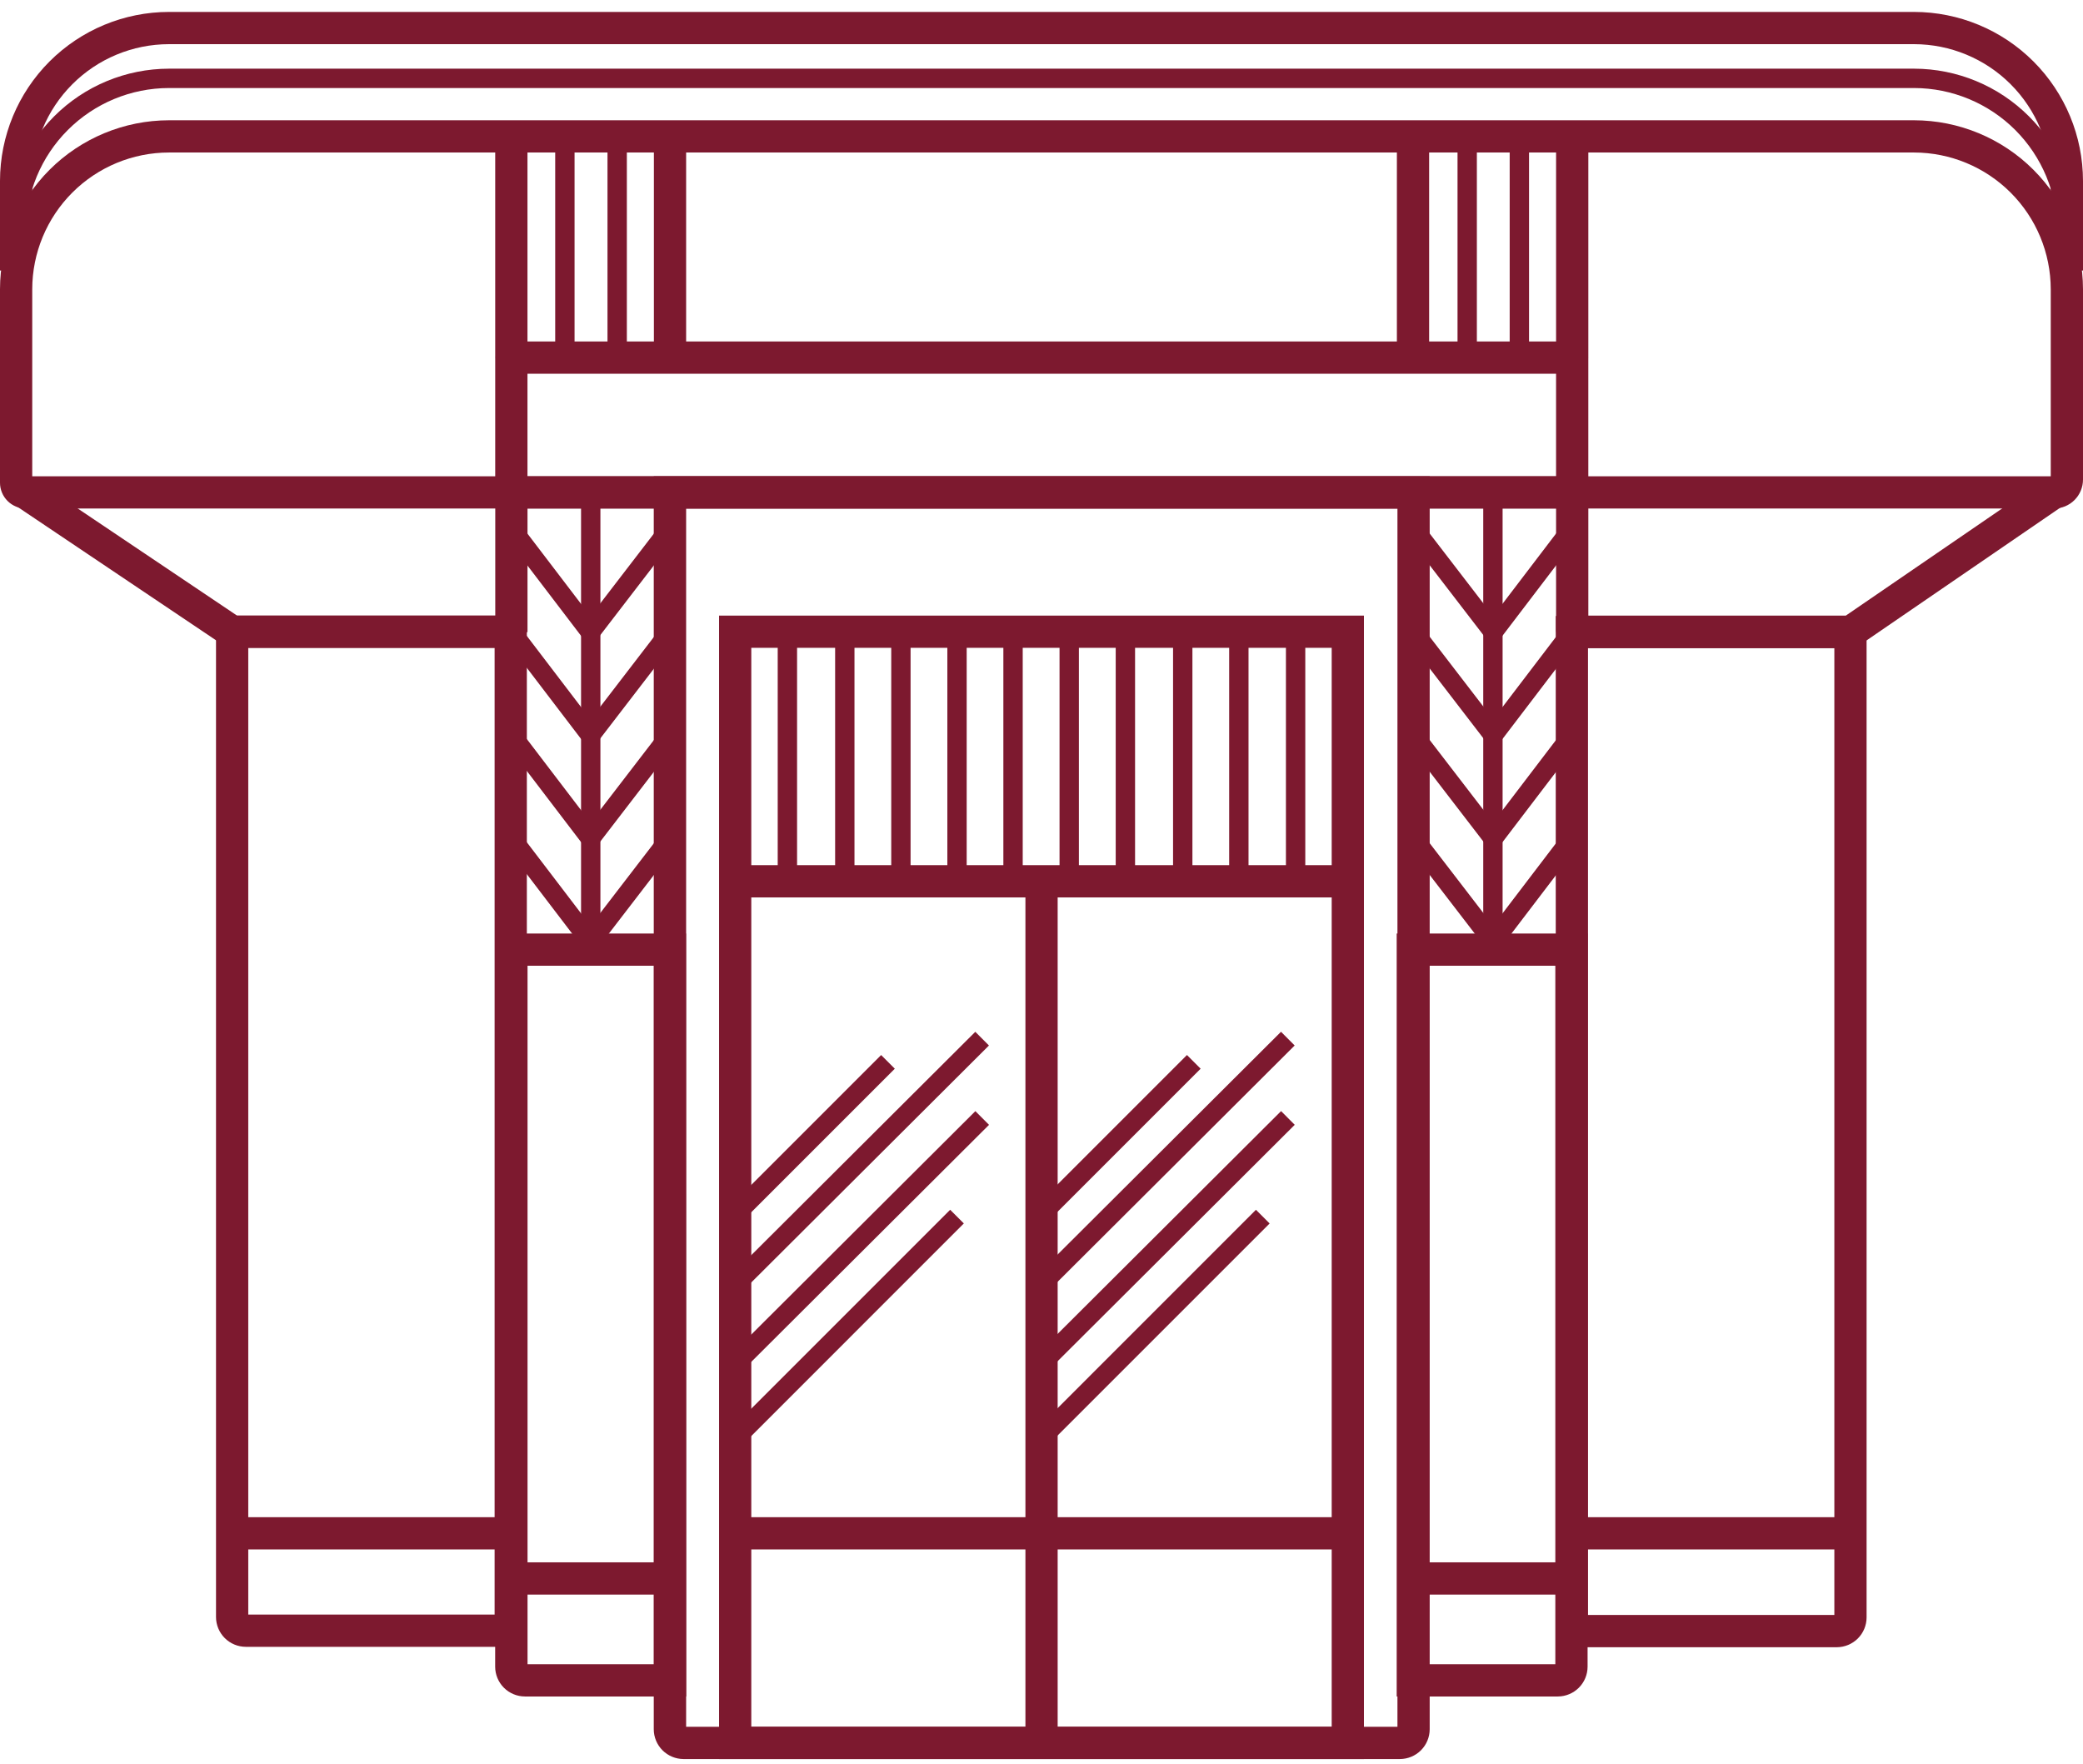 <svg width="124" height="105" viewBox="0 0 124 105" fill="none" xmlns="http://www.w3.org/2000/svg">
<g clip-path="url(#clip0_57_1551)">
<path d="M31.363 98.028H14.633C14.163 98.027 13.712 97.84 13.38 97.508C13.048 97.175 12.86 96.725 12.859 96.255V36.643H31.363V98.028ZM14.779 96.109H29.444V38.562H14.779V96.109Z" fill="#7D192F"/>
<path d="M109.344 98.052H92.613V36.666H111.117V96.278C111.116 96.748 110.929 97.198 110.597 97.531C110.264 97.863 109.814 98.05 109.344 98.052ZM94.533 96.132H109.198V38.585H94.533V96.132Z" fill="#7D192F"/>
<path d="M122.28 30.27H1.536C1.128 30.27 0.738 30.108 0.45 29.82C0.162 29.532 0 29.141 0 28.734V17.217C0.003 14.55 1.064 11.994 2.949 10.108C4.835 8.223 7.392 7.162 10.058 7.159H113.942C116.608 7.162 119.165 8.223 121.051 10.108C122.936 11.994 123.997 14.55 124 17.217V28.55C123.999 29.006 123.817 29.443 123.495 29.765C123.173 30.087 122.736 30.269 122.28 30.27ZM1.919 28.35H122.08V17.217C122.077 15.06 121.219 12.991 119.693 11.466C118.168 9.94 116.099 9.081 113.942 9.078H10.058C7.9 9.08 5.831 9.939 4.306 11.464C2.78 12.99 1.922 15.059 1.919 17.217V28.35Z" fill="#7D192F"/>
<path d="M124 16.104H122.08V10.768C122.078 8.61 121.22 6.541 119.694 5.015C118.169 3.489 116.1 2.631 113.942 2.629H10.058C7.9 2.631 5.831 3.489 4.306 5.015C2.78 6.541 1.922 8.61 1.919 10.768V16.104H0V10.768C0.003 8.101 1.064 5.545 2.949 3.659C4.835 1.773 7.392 0.713 10.058 0.71L113.942 0.71C116.608 0.713 119.165 1.773 121.051 3.659C122.936 5.545 123.997 8.101 124 10.768V16.104Z" fill="#7D192F"/>
<path d="M123.619 19.098H122.467V13.762C122.464 11.503 121.565 9.337 119.968 7.739C118.37 6.142 116.204 5.243 113.945 5.24H10.061C7.801 5.242 5.635 6.14 4.037 7.738C2.439 9.336 1.54 11.502 1.538 13.762V19.098H0.387V13.762C0.39 11.197 1.41 8.738 3.224 6.925C5.037 5.111 7.496 4.091 10.061 4.088H113.945C116.509 4.091 118.968 5.111 120.782 6.925C122.596 8.738 123.616 11.197 123.619 13.762V19.098Z" fill="#7D192F"/>
<path d="M40.467 57.105H29.871V28.734H40.467V57.105ZM31.023 55.953H39.315V29.886H31.023V55.953Z" fill="#7D192F"/>
<path d="M94.135 57.105H83.539V28.734H94.135V57.105ZM84.691 55.953H92.983V29.886H84.691V55.953Z" fill="#7D192F"/>
<path d="M81.195 104.708H42.805V36.643H81.195V104.708ZM44.724 102.789H79.275V38.562H44.724V102.789Z" fill="#7D192F"/>
<path d="M83.335 104.708H40.692C40.221 104.707 39.771 104.52 39.439 104.188C39.106 103.855 38.919 103.405 38.918 102.935V28.35H85.109V102.935C85.108 103.405 84.921 103.855 84.588 104.188C84.256 104.52 83.805 104.707 83.335 104.708ZM40.845 102.789H83.189V30.27H40.845V102.789Z" fill="#7D192F"/>
<path d="M40.848 100.984H31.25C30.78 100.983 30.33 100.796 29.997 100.464C29.665 100.131 29.478 99.681 29.477 99.211V55.569H40.84L40.848 100.984ZM31.404 99.065H38.928V57.488H31.404V99.065Z" fill="#7D192F"/>
<path d="M92.742 100.984H83.144V55.569H94.508V99.211C94.507 99.68 94.321 100.129 93.99 100.461C93.659 100.793 93.211 100.981 92.742 100.984ZM85.064 99.065H92.588V57.488H85.072L85.064 99.065Z" fill="#7D192F"/>
<path d="M40.467 21.863H29.871V7.543H40.467V21.863ZM31.023 20.711H39.315V8.695H31.023V20.711Z" fill="#7D192F"/>
<path d="M94.135 21.863H83.539V7.543H94.135V21.863ZM84.691 20.711H92.983V8.695H84.691V20.711Z" fill="#7D192F"/>
<path d="M93.592 30.27H30.44L29.48 29.31V21.287L30.44 20.327H93.592L94.552 21.287V29.31L93.592 30.27ZM31.4 28.35H92.632V22.246H31.4V28.35Z" fill="#7D192F"/>
<path d="M110.177 38.562H93.593L92.633 37.602V29.31H94.553V36.643H109.882L121.737 28.519L122.819 30.101L110.719 38.393L110.177 38.562Z" fill="#7D192F"/>
<path d="M30.442 38.562H13.819L13.282 38.397L0.605 29.878L1.677 28.285L14.111 36.643H29.483V29.31H31.402V37.602L30.442 38.562Z" fill="#7D192F"/>
<path d="M62.962 52.459H61.043V103.749H62.962V52.459Z" fill="#7D192F"/>
<path d="M52.453 62.802L43.395 71.861L44.209 72.675L53.267 63.616L52.453 62.802Z" fill="#7D192F"/>
<path d="M58.059 61.419L43.391 76.041L44.204 76.857L58.872 62.234L58.059 61.419Z" fill="#7D192F"/>
<path d="M58.063 66.141L43.395 80.763L44.208 81.579L58.876 66.957L58.063 66.141Z" fill="#7D192F"/>
<path d="M56.563 72.012L43.395 85.18L44.209 85.995L57.377 72.826L56.563 72.012Z" fill="#7D192F"/>
<path d="M70.659 62.8L61.598 71.862L62.412 72.676L71.473 63.615L70.659 62.8Z" fill="#7D192F"/>
<path d="M76.258 61.417L61.59 76.04L62.403 76.855L77.071 62.233L76.258 61.417Z" fill="#7D192F"/>
<path d="M76.262 66.139L61.594 80.762L62.407 81.577L77.075 66.955L76.262 66.139Z" fill="#7D192F"/>
<path d="M74.766 72.013L61.598 85.182L62.412 85.996L75.581 72.828L74.766 72.013Z" fill="#7D192F"/>
<path d="M80.237 51.499H43.805V53.419H80.237V51.499Z" fill="#7D192F"/>
<path d="M80.237 90.312H43.805V92.231H80.237V90.312Z" fill="#7D192F"/>
<path d="M47.449 37.602H46.297V52.459H47.449V37.602Z" fill="#7D192F"/>
<path d="M50.867 37.602H49.715V52.459H50.867V37.602Z" fill="#7D192F"/>
<path d="M54.206 37.602H53.055V52.459H54.206V37.602Z" fill="#7D192F"/>
<path d="M57.546 37.602H56.395V52.459H57.546V37.602Z" fill="#7D192F"/>
<path d="M31.4 8.119H29.48V21.287H31.4V8.119Z" fill="#7D192F"/>
<path d="M34.203 8.119H33.051V21.287H34.203V8.119Z" fill="#7D192F"/>
<path d="M37.316 8.119H36.164V21.287H37.316V8.119Z" fill="#7D192F"/>
<path d="M40.845 8.119H38.926V21.287H40.845V8.119Z" fill="#7D192F"/>
<path d="M85.076 8.119H83.156V21.287H85.076V8.119Z" fill="#7D192F"/>
<path d="M87.917 8.119H86.766V21.287H87.917V8.119Z" fill="#7D192F"/>
<path d="M91.023 8.119H89.871V21.287H91.023V8.119Z" fill="#7D192F"/>
<path d="M94.553 8.119H92.633V21.287H94.553V8.119Z" fill="#7D192F"/>
<path d="M60.882 37.602H59.73V52.459H60.882V37.602Z" fill="#7D192F"/>
<path d="M64.226 37.602H63.074V52.459H64.226V37.602Z" fill="#7D192F"/>
<path d="M67.57 37.602H66.418V52.459H67.57V37.602Z" fill="#7D192F"/>
<path d="M70.984 37.602H69.832V52.459H70.984V37.602Z" fill="#7D192F"/>
<path d="M74.324 37.602H73.172V52.459H74.324V37.602Z" fill="#7D192F"/>
<path d="M77.703 37.602H76.551V52.459H77.703V37.602Z" fill="#7D192F"/>
<path d="M35.742 29.272H34.59V56.529H35.742V29.272Z" fill="#7D192F"/>
<path d="M30.9 31.11L29.984 31.808L34.668 37.95L35.584 37.252L30.9 31.11Z" fill="#7D192F"/>
<path d="M30.9 37.249L29.984 37.947L34.668 44.089L35.584 43.391L30.9 37.249Z" fill="#7D192F"/>
<path d="M30.904 43.392L29.988 44.091L34.672 50.233L35.588 49.534L30.904 43.392Z" fill="#7D192F"/>
<path d="M30.904 49.536L29.988 50.234L34.672 56.376L35.588 55.678L30.904 49.536Z" fill="#7D192F"/>
<path d="M39.431 31.106L34.711 37.248L35.624 37.95L40.345 31.807L39.431 31.106Z" fill="#7D192F"/>
<path d="M39.435 37.252L34.715 43.395L35.628 44.096L40.349 37.953L39.435 37.252Z" fill="#7D192F"/>
<path d="M39.431 43.394L34.711 49.537L35.624 50.238L40.345 44.096L39.431 43.394Z" fill="#7D192F"/>
<path d="M39.431 49.536L34.711 55.679L35.624 56.38L40.345 50.238L39.431 49.536Z" fill="#7D192F"/>
<path d="M89.449 29.272H88.297V56.529H89.449V29.272Z" fill="#7D192F"/>
<path d="M84.612 31.112L83.699 31.814L88.421 37.956L89.334 37.254L84.612 31.112Z" fill="#7D192F"/>
<path d="M84.612 37.256L83.699 37.958L88.421 44.1L89.334 43.398L84.612 37.256Z" fill="#7D192F"/>
<path d="M84.608 43.397L83.695 44.099L88.417 50.241L89.33 49.539L84.608 43.397Z" fill="#7D192F"/>
<path d="M84.608 49.541L83.695 50.243L88.417 56.385L89.33 55.683L84.608 49.541Z" fill="#7D192F"/>
<path d="M93.131 31.103L88.449 37.247L89.365 37.945L94.047 31.801L93.131 31.103Z" fill="#7D192F"/>
<path d="M93.131 37.249L88.449 43.392L89.365 44.09L94.047 37.947L93.131 37.249Z" fill="#7D192F"/>
<path d="M93.131 43.39L88.449 49.534L89.365 50.232L94.047 44.088L93.131 43.39Z" fill="#7D192F"/>
<path d="M93.131 49.532L88.449 55.675L89.365 56.373L94.047 50.23L93.131 49.532Z" fill="#7D192F"/>
<path d="M39.885 92.999H30.441V94.919H39.885V92.999Z" fill="#7D192F"/>
<path d="M93.635 92.999H84.191V94.919H93.635V92.999Z" fill="#7D192F"/>
<path d="M30.443 90.312H13.82V92.231H30.443V90.312Z" fill="#7D192F"/>
<path d="M110.178 90.312H93.594V92.231H110.178V90.312Z" fill="#7D192F"/>
</g>
<defs>
<clipPath id="clip0_57_1551">
<rect width="124" height="103.999" fill="white" transform="translate(0 0.71)"/>
</clipPath>
</defs>
</svg>
